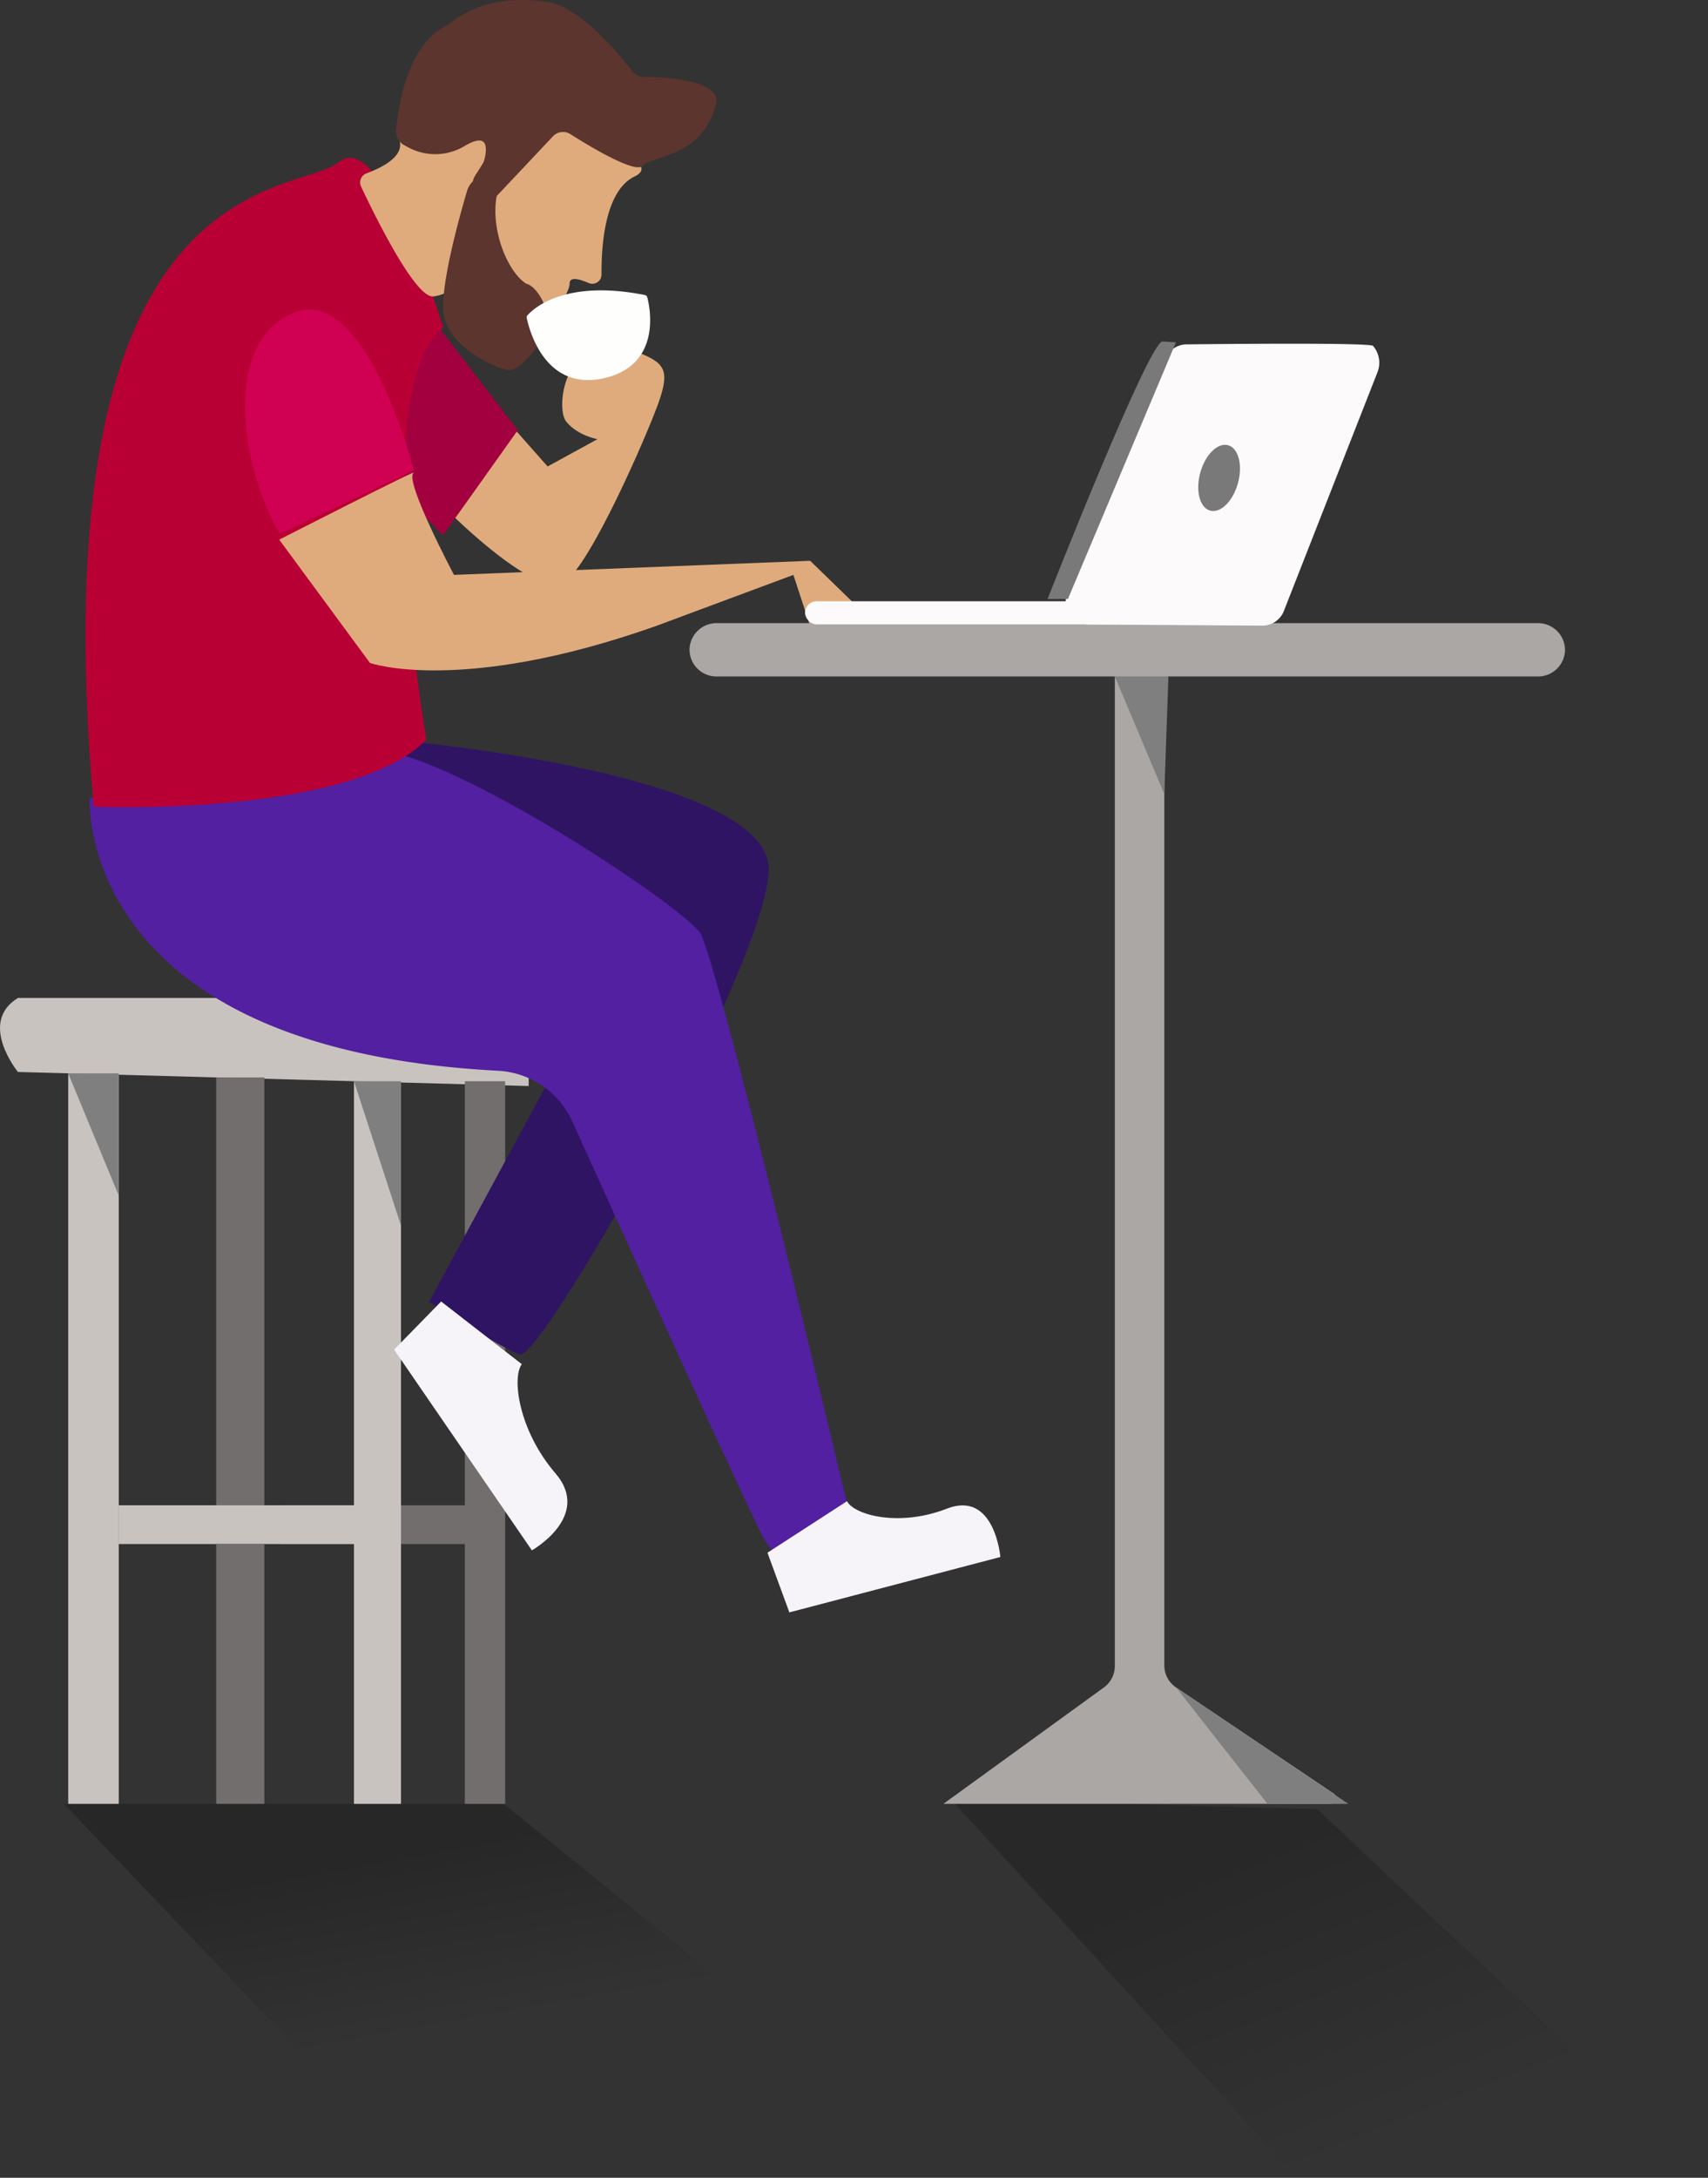 <svg xmlns="http://www.w3.org/2000/svg" xmlns:xlink="http://www.w3.org/1999/xlink" viewBox="0 0 571.11 727.74"><rect x="0" y="0" width="571.11" height="727.74" fill="#333333" stroke="none"/><defs><style>.cls-1{fill:#726e6d;}.cls-2{fill:#c9c3c0;}.cls-3{fill:#e0ab7c;}.cls-4{fill:#2f1463;}.cls-5{fill:#5220a0;}.cls-6{fill:#a2003f;}.cls-7{fill:#b90034;}.cls-8{fill:#d00052;}.cls-9{fill:#f6f4f9;}.cls-10{opacity:0.21;fill:url(#linear-gradient);}.cls-11{opacity:0.24;fill:url(#linear-gradient-2);}.cls-12{fill:#aaa7a5;}.cls-13{fill:#fcfafa;}.cls-14{fill:#5b352e;}.cls-15{fill:#fefefd;}.cls-16{fill:#7a7979;}.cls-17{fill:#7f7f7f;}</style><linearGradient id="linear-gradient" x1="577.37" y1="618.64" x2="540.86" y2="715.99" gradientTransform="matrix(-0.94, 0, 0, 1, 969.81, 0)" gradientUnits="userSpaceOnUse"><stop offset="0"/><stop offset="1" stop-opacity="0"/></linearGradient><linearGradient id="linear-gradient-2" x1="213.27" y1="618.96" x2="192.51" y2="674.32" gradientTransform="matrix(-2.09, 0, 0, 1, 572.39, 0)" xlink:href="#linear-gradient"/></defs><title>Asset 1</title><g id="Layer_2" data-name="Layer 2"><g id="Layer_2-2" data-name="Layer 2"><rect class="cls-1" x="93.69" y="503.02" width="75.09" height="12.95"/><path class="cls-2" d="M6,333.49H176.78v29.43L6,358.22S-7.49,341.74,6,333.49Z"/><rect class="cls-2" x="22.81" y="358.68" width="16.9" height="244.12"/><rect class="cls-2" x="39.7" y="503.02" width="83.15" height="12.95"/><rect class="cls-2" x="118.36" y="361.32" width="15.72" height="241.49"/><rect class="cls-1" x="72.3" y="360.05" width="16.09" height="142.98"/><rect class="cls-1" x="72.3" y="515.97" width="16.09" height="86.83"/><rect class="cls-1" x="155.43" y="361.32" width="13.48" height="241.49"/><path class="cls-3" d="M150.9,171.83s28.9,28.66,37.79,22.74,27.68-49.32,31.42-59.77c4-11.15,2.22-13.54-7-17.13-24-9.41-27.64,18.39-23.82,23.16s10.49,5.93,10.49,5.93l-16.67,9.12-13.34-15.06S149.79,156.16,150.9,171.83Z"/><path class="cls-4" d="M136.76,247.79S257,258.76,257,290.36,180.58,455,173.84,452.64,143.5,435,143.5,435l61.8-114.2s-67.42-5.89-103.37-14.13S30,271.3,30,271.3Z"/><path class="cls-5" d="M30,266.66s-5.21,83.88,136.81,91.17a29,29,0,0,1,24.73,17.31c17.94,39.66,61.64,136,64.31,139.77l3.37,4.71h28.09s-43.57-184.67-52.81-207.2c-3.34-8.15-94.38-68.28-113.48-61.22L102,258.25Z"/><polygon class="cls-6" points="132.4 162.72 148.13 178.88 173.13 143.75 132.4 90.72 132.4 162.72"/><path class="cls-7" d="M31.33,269.58s85.39,3.53,111.24-22.37c0,0-20.22-117.73,5.62-137.74,0,0-20.22-67.11-34.83-55.33S12.23,54.13,31.33,269.58Z"/><path class="cls-8" d="M93.47,178.37l44.94-21.19S122.68,96,99.08,104.2,78.86,152.47,93.47,178.37Z"/><path class="cls-3" d="M93.37,180.34l30.34,41.2s30.34,10.71,95.51-12.3l46.07-17.13,5.62,17.13h22.47L270.9,187.4l-119.1,4.71S134.95,160.33,138.32,158,93.37,180.34,93.37,180.34Z"/><path class="cls-9" d="M147.51,434.92,131.78,451l46.07,67.08s20.22-11.39,7.87-25.75-14.61-32-11.24-36.46Z"/><polygon class="cls-10" points="440.5 604.57 571.11 727.74 433.77 727.74 317.92 601.27 440.5 604.57"/><polygon class="cls-11" points="21.38 602.8 102 687.27 272.42 687.27 168.47 602.8 21.38 602.8"/><path class="cls-9" d="M256.62,518.87l7.32,19.94L334.5,520.3s-1.9-22.38-17.9-16.15-31,2.11-33.38-2.5Z"/><path class="cls-12" d="M523.3,217.15h0a9,9,0,0,0-9.11-8.91H239.67a9,9,0,0,0-9.11,8.91h0a9,9,0,0,0,9.11,8.91h133.1V556.76a8.84,8.84,0,0,1-3.68,7.15l-53.47,38.76a.07.07,0,0,0,0,.12H444.95a1.85,1.85,0,0,0,1.08-3.38L393.26,563.9a8.85,8.85,0,0,1-3.94-7.34V227.41a1.37,1.37,0,0,1,1.38-1.35H514.19A9,9,0,0,0,523.3,217.15Z"/><rect class="cls-13" x="269.18" y="200.93" width="107.28" height="7.71" rx="3.85" ry="3.85"/><path class="cls-3" d="M122.49,57.95a3.26,3.26,0,0,0-1.73,4.46C125.4,72.23,139,99.95,145,99.05a15.12,15.12,0,0,0,8-3.75,3,3,0,0,1,4.47.46c3.63,5,11.68,13.9,22.35,13.6a3,3,0,0,0,2.2-1.05c2.3-2.65,8.44-10.06,8.44-13.58,0-2.42,3.41-1.45,6.41-.13a3.09,3.09,0,0,0,4.26-3c-.08-9.23,1.06-27.77,11-32.59C225.57,52.52,177,41.7,177,34.12a16.48,16.48,0,0,0-4.94-11.7,3.1,3.1,0,0,1-.42-.49c-1.76-2.53-14.9-20.69-23.56-11.62-9.3,9.74-16.53,29.22-14.46,36.8C135.11,52.49,127.2,56.23,122.49,57.95Z"/><path class="cls-14" d="M166.3,65.28,184.85,45.6a4.59,4.59,0,0,1,5.86-.78c6.69,4.24,21.76,13.31,24.23,10.58,3.19-3.54,19.89-2.59,24.45-20.61,2.07-8.19-17.51-9.06-24.3-9.12a4.69,4.69,0,0,1-3.68-1.89C207.14,18.22,194,2.23,183.06.64c-22.09-3.2-31.2,6.57-34,8-12.7,6.32-15.86,26.49-16.63,34.72A5.25,5.25,0,0,0,135,48.43l1.43.78a19.08,19.08,0,0,0,19-.46c4.34-2.56,8.41-3.35,6.58,4.42a5.5,5.5,0,0,1-.7,1.68l-2.44,3.85a5.38,5.38,0,0,0,1.62,7.41h0A4.59,4.59,0,0,0,166.3,65.28Z"/><path class="cls-14" d="M176,94.82c-14.85-3.66.17.11,0,0-6-3.66-11.88-17.37-10-28.86,1-6.22-1.19-7.57-3.66-7.36A7.36,7.36,0,0,0,156.11,64c-2.56,8.68-8.89,31.39-7.8,40.67,1.36,11.59,19,19.39,22.45,19s9.92-8.27,12.1-13.35C184.86,105.72,180.24,95.86,176,94.82Z"/><path class="cls-15" d="M176.37,105.36c1.94-2.19,12.43-12.1,39.22-6.78a1.07,1.07,0,0,1,.83.76c.94,3.43,4.87,22.53-14.28,27-20,4.65-25.2-16.31-26-20A1,1,0,0,1,176.37,105.36Z"/><path class="cls-13" d="M357,197.37l32.68-77.49a7.68,7.68,0,0,1,6.95-4.8c15.42-.17,61.66-.59,62.49.52l0,0a8.64,8.64,0,0,1,1.54,8.61l-31.33,79.86a7.69,7.69,0,0,1-7.16,5L364,208.69C358.45,208.65,354.77,202.68,357,197.37Z"/><path class="cls-16" d="M350.27,200.18s34-86.34,38.45-86.06l4.48.28-36.12,85.78Z"/><path class="cls-16" d="M413.88,161.67c-1.72,6-5.91,10-9.36,8.93s-4.84-6.84-3.12-12.85,5.91-10,9.36-8.93S415.6,155.65,413.88,161.67Z"/><polygon class="cls-17" points="372.77 226.06 390.69 226.06 389.31 265.36 372.77 226.06"/><polygon class="cls-17" points="22.8 358.68 39.7 358.68 39.7 399.53 22.8 358.68"/><polygon class="cls-17" points="118.36 361.32 134.08 361.32 134.08 409.55 118.36 361.32"/><polygon class="cls-17" points="393.25 563.9 423.83 602.8 450.85 602.8 393.25 563.9"/></g></g></svg>